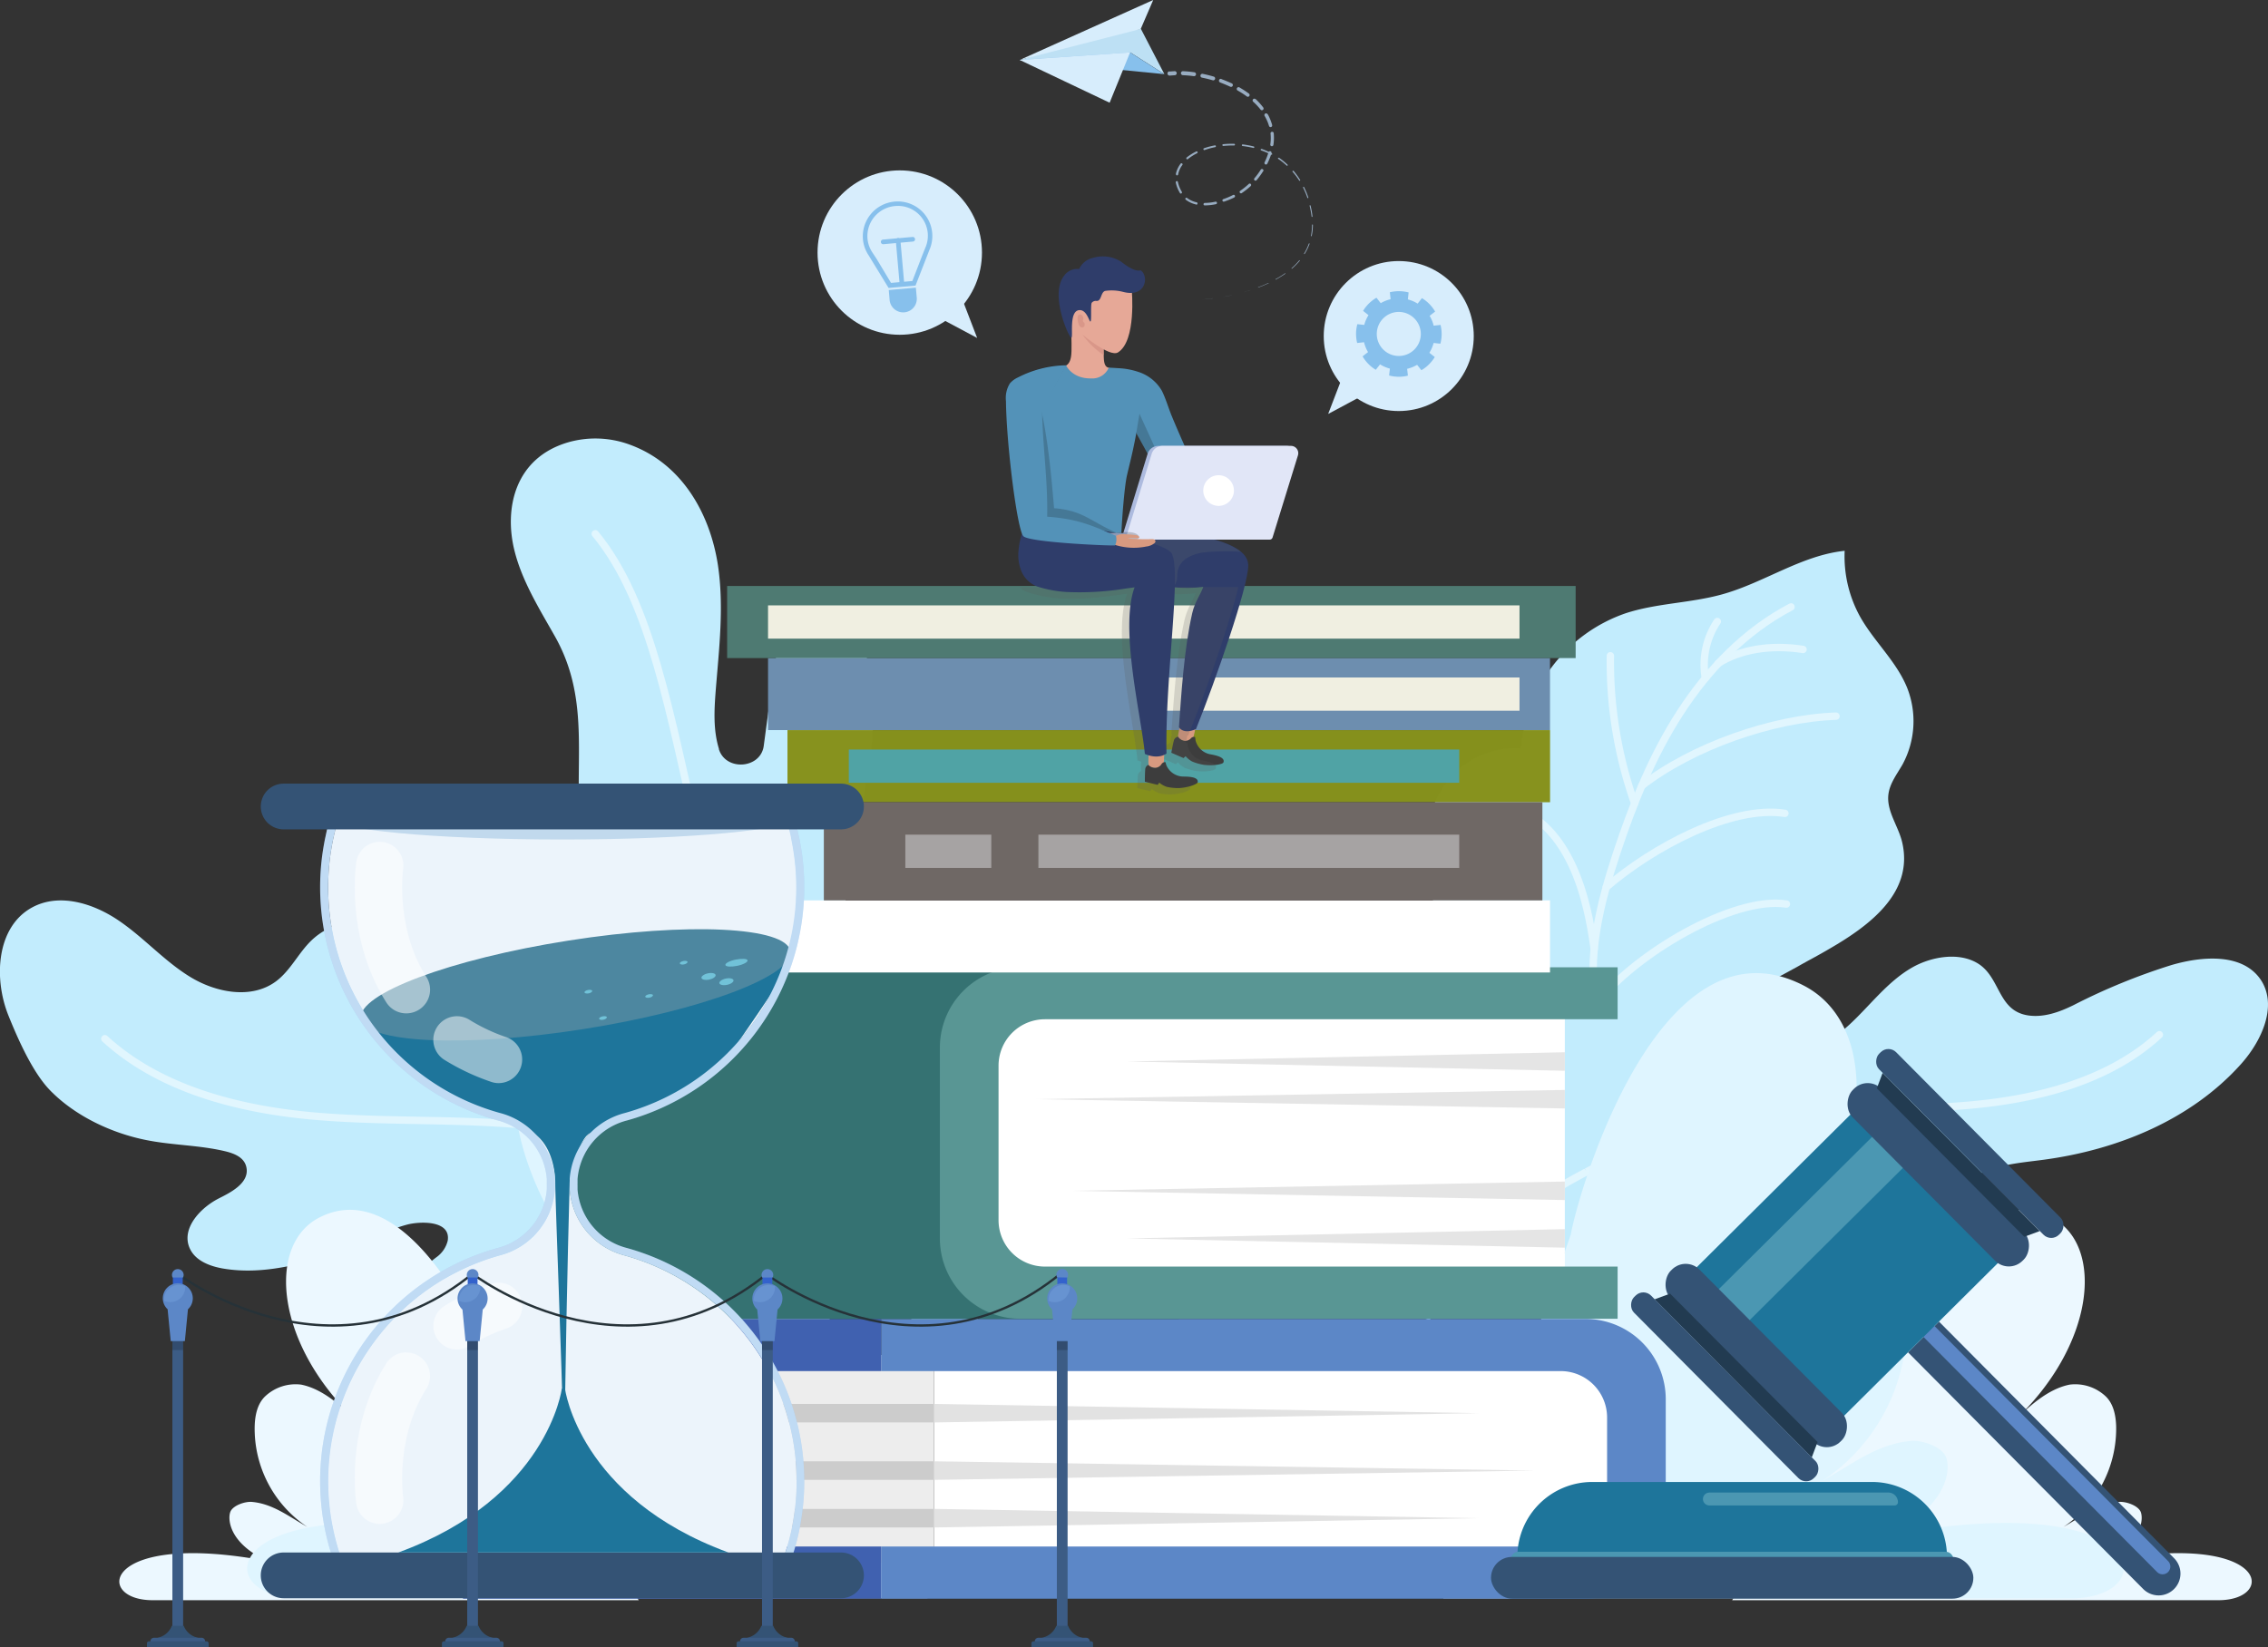 <svg xmlns="http://www.w3.org/2000/svg" viewBox="0 0 532.42 386.79"><rect x="0" y="0" width="532.42" height="386.79" fill="#333333" stroke="none"/><defs><style>.cls-1,.cls-40{isolation:isolate;}.cls-2{fill:#c2ecfd;}.cls-15,.cls-24,.cls-25,.cls-26,.cls-3,.cls-38,.cls-5{fill:none;}.cls-3,.cls-5{stroke:#fff;stroke-linecap:round;stroke-linejoin:round;stroke-width:1.74px;}.cls-28,.cls-3,.cls-31,.cls-4,.cls-50{opacity:0.5;}.cls-6{fill:#eecab0;opacity:0.25;}.cls-50,.cls-52,.cls-54,.cls-6{mix-blend-mode:multiply;}.cls-7{fill:#ecf8ff;}.cls-8{fill:#dff5ff;}.cls-9{fill:#d7edfc;}.cls-10{fill:#87c0ec;}.cls-11{fill:#fff;}.cls-12{fill:#ededed;}.cls-13{fill:#5c87c7;}.cls-14{fill:#4061b0;}.cls-15{stroke:#ccc;stroke-width:4.35px;}.cls-15,.cls-24,.cls-25,.cls-26,.cls-38{stroke-miterlimit:10;}.cls-16{fill:#e2e2e2;}.cls-17{fill:#357272;}.cls-18{fill:#599694;}.cls-19{fill:#e5e5e5;}.cls-20{fill:#6d8eaf;}.cls-21{fill:#4e7a72;}.cls-22{fill:#86911d;opacity:0.99;}.cls-23{fill:#6f6865;}.cls-24{stroke:#a6a3a3;}.cls-24,.cls-25,.cls-26{stroke-width:7.81px;}.cls-25{stroke:#42a7c6;opacity:0.8;}.cls-26{stroke:#f0efe1;}.cls-27{fill:#649de1;}.cls-27,.cls-40,.cls-52,.cls-54{opacity:0.2;}.cls-28{fill:#dbeaf8;}.cls-29{fill:#1e759b;}.cls-30{fill:#4d87a0;}.cls-31{mix-blend-mode:screen;}.cls-32{fill:#c0dbf4;}.cls-33{fill:#345375;}.cls-34{fill:#71c2d8;}.cls-35{fill:#c1d9ed;}.cls-36{fill:#4b97b2;}.cls-37{fill:#223b51;}.cls-38{stroke:#263238;stroke-width:0.55px;}.cls-39{fill:#407bff;}.cls-41{fill:#3c5c85;}.cls-42{opacity:0.17;}.cls-43{fill:#83b2ea;opacity:0.29;}.cls-44{fill:#e6a897;}.cls-45{fill:#d99789;}.cls-46{fill:#2f3d6a;}.cls-47{fill:#5392b8;}.cls-48{fill:#d89a80;}.cls-49{fill:#3d3d3d;}.cls-51{fill:#48546c;}.cls-53{fill:#595959;}.cls-54,.cls-57{fill:#101010;}.cls-55{fill:#adbbdf;}.cls-56{fill:#e1e6f7;}.cls-58{opacity:0.7;}.cls-59{fill:#c3e0fd;}.cls-60{fill:#bde0f4;}</style></defs><title>10503510_4470586</title><g class="cls-1"><g id="OBJECTS"><path class="cls-2" d="M376.21,348.61c8.29-16.84,21.67-30.78,36.45-42.1,11.93-9.13,25.42-18,39.54-23.25,12.52-4.66,15.3,6.28,25.41,10,6.47,2.39,13.64-1.27,18.72-5.92,4.9-4.49,8.95-10.13,14.8-13.48,4.32-2.48,10.76-3.72,15.28-1.06,5.63,3.3,4.67,11.41,12.26,12.34,3.54.43,7.07-.84,10.27-2.41A145.28,145.28,0,0,1,572,273.28c7.3-2.14,16.76-2.85,21,3.48,4,6.08.21,14.33-4.66,19.77-11.72,13.09-29,20.16-46.46,22.48-4.75.63-9.64,1-14,2.9s-8.26,5.92-8.44,10.71c-.1,2.58.87,5.09.9,7.67.09,7.16-7,12.51-14,14.11-18,4.11-29.66-11.67-46.56-14.09-19.16-2.74-48.64.24-61.95,16.37" transform="translate(-62.26 -46.66)"/><path class="cls-3" d="M407.78,340.73a125.4,125.4,0,0,1,68.77-32.05c16-2.07,32.24-1.08,48.31-2.53s32.74-5.79,44.32-16.51" transform="translate(-62.26 -46.66)"/><path class="cls-2" d="M491.68,269.48c9.57-5.53,19.85-13.23,17.13-25-.89-3.85-3.73-7.36-3.24-11.28.32-2.59,2-4.74,3.3-7a21.35,21.35,0,0,0,1.11-18c-2.48-6.18-7.71-10.83-11-16.63A29.28,29.28,0,0,1,495.3,176c-10.11,1.06-18.84,7.44-28.63,10.19-7.48,2.11-15.47,2.07-22.85,4.5a36.56,36.56,0,0,0-24.47,31.71,20.15,20.15,0,0,0-17.14,7.54,26.12,26.12,0,0,0-5.2,19.66c4.41,28.46,19.05,51.09,37.79,72.2-4.07-4.59,8.44-18.86,10.86-21.64,10.52-12.08,24.95-19,38.75-26.61C486.6,272.29,489.12,271,491.68,269.48Z" transform="translate(-62.26 -46.66)"/><g class="cls-4"><path class="cls-5" d="M437.07,283.54c-2.38-12.2.81-24.77,4.71-36.57,3.81-11.51,8.36-22.86,14.93-33s15.28-19.19,26-24.79" transform="translate(-62.26 -46.66)"/><path class="cls-5" d="M440.3,200.65A99.72,99.72,0,0,0,446,235.31" transform="translate(-62.26 -46.66)"/><path class="cls-5" d="M447.67,231.19c11.81-9.2,30.65-15.85,45.6-16.36" transform="translate(-62.26 -46.66)"/><path class="cls-5" d="M417.2,236.05c15.68,5,18.33,27.13,19.31,33.4" transform="translate(-62.26 -46.66)"/><path class="cls-5" d="M439.33,255c10.8-9.34,29.37-19.31,41.94-17.35" transform="translate(-62.26 -46.66)"/><path class="cls-5" d="M437.05,282.4c8.58-11.43,32-25.41,44.58-23.45" transform="translate(-62.26 -46.66)"/><path class="cls-5" d="M465.4,192.6a18.3,18.3,0,0,0-2.81,13.27" transform="translate(-62.26 -46.66)"/><path class="cls-5" d="M465.6,202.44c5.07-3.21,12.13-4.49,19.93-3.28" transform="translate(-62.26 -46.66)"/></g><path class="cls-2" d="M297.32,369.12c-12.95-35.46-46.15-68.56-78.85-87.45-8-4.61-19.6-8.09-23.26,2.91-2.35,7.07-10.58,5.23-15.29,2-5.84-4.05-9.24-10.63-14.19-15.58A27.18,27.18,0,0,0,151.12,263c-5.56-.9-11.61.55-15.69,4.44-3.09,2.94-4.94,7.09-8.37,9.65-5.74,4.28-14.09,2.69-20.2-1.06S96,266.78,90,262.74s-13.89-6.42-20.19-3c-8.35,4.53-9.11,16.58-5.57,25.39,2.19,5.44,5.65,13.33,9.8,17.59,5.91,6.05,14.49,10.07,22.7,11.68,6,1.19,12.3,1.16,18.3,2.58,2.17.52,4.66,1.43,5.09,3.93.63,3.61-3.83,5.81-6.44,7.13-4.5,2.27-9,7.22-6.86,11.81,1.32,2.87,4.69,4.16,7.81,4.69,9.37,1.59,18.67-1.11,27.55-3.85,5.41-1.67,10.15-5.05,15.7-6.48,2.88-.75,10.27-1.08,9.47,3.8a6.68,6.68,0,0,1-2.51,3.77,27.42,27.42,0,0,0-3.47,3.06c-4.26,5.18,0,11.29,5.56,12.63,4.3,1,8.79-.07,13.1-1.07,28.15-6.58,57.67-9.12,86-3.38,6,1.22,12.63,3.28,15.66,8.65" transform="translate(-62.26 -46.66)"/><path class="cls-3" d="M267,346.77a139.77,139.77,0,0,0-76.8-35.4c-17.85-2.24-35.94-1.06-53.86-2.6s-36.51-6.31-49.47-18.2" transform="translate(-62.26 -46.66)"/><path class="cls-6" d="M273.4,349.52s-49.24-32.75-63.14-66c9.39,2.54,15.46,5.59,22.05,11,7.12,10.05,24.05,25.47,35.54,35.47C269.48,335.47,271.32,341.91,273.4,349.52Z" transform="translate(-62.26 -46.66)"/><path class="cls-2" d="M271.53,338.27c-1.84-11.57-6.94-23-8.94-34.81-3.21-18.85-3.71-37.8-.22-56.53,3-16,7.9-32.67,2.49-48.83-1.43-4.29-4.08-8.92-9.64-8.88a9.21,9.21,0,0,0-6,2.38c-4,3.59-4.8,8.76-5.46,13.7l-2.21,16.51c-.71,5.37-8.89,6-10.53.78l0-.13c-1.34-4.39-1.1-9-.75-13.55.78-9.85,2-19.77.52-29.58-1.82-11.87-8.33-23.91-21-28.37a23.32,23.32,0,0,0-14-.48c-12.7,3.63-15.27,15.6-12.72,25.63,1.79,7.06,5.77,13.46,9.41,19.89,8.89,15.7,4.09,30.63,6.32,48.19C203.49,281.39,239.89,317.35,271.53,338.27Z" transform="translate(-62.26 -46.66)"/><path class="cls-3" d="M202,172c26.6,32.19,17,108.19,63.35,149.21" transform="translate(-62.26 -46.66)"/><path class="cls-3" d="M253.91,209.82c3,16.27-7.42,34.53-9.84,44.65S240.36,281.84,243,292" transform="translate(-62.26 -46.66)"/><path class="cls-7" d="M177.51,368.79c-1.15-6.5-19.31-47.06-40.34-36.2-12.49,6.45-10.24,30.21,9.27,48.15-3.83-3.7-8.26-7.9-13.48-8.94a10.41,10.41,0,0,0-8.39,2.69c-1.88,1.74-2.44,4.48-2.52,7a27.7,27.7,0,0,0,12.34,23.71c-4.32-2.41-8.06-5.43-13-5.86-1.6-.13-4.31.78-5,2.21s-.75,7.36,8.75,11.71c-38.72-7.35-41,9.16-27.06,9.16H212.2" transform="translate(-62.26 -46.66)"/><path class="cls-8" d="M250.07,336.59c-1.84-10.42-21-75.89-54.68-58.5-20,10.32-16.4,48.35,14.83,77.08-6.13-5.93-13.21-12.65-21.57-14.31-4.52-.9-10.05,1.18-13.44,4.31-3,2.78-3.9,7.17-4,11.27a44.33,44.33,0,0,0,19.76,37.94c-6.91-3.85-12.9-8.69-20.78-9.36-2.56-.23-6.91,1.24-8.09,3.52-1.29,2.49-1.2,11.8,14,18.75-62-11.76-65.61,14.66-43.33,14.66H280" transform="translate(-62.26 -46.66)"/><path class="cls-7" d="M503.56,368.79c1.15-6.5,19.32-47.06,40.35-36.2,12.49,6.45,10.24,30.21-9.27,48.15,3.83-3.7,8.25-7.9,13.48-8.94a10.43,10.43,0,0,1,8.39,2.69c1.88,1.74,2.43,4.48,2.52,7a27.73,27.73,0,0,1-12.34,23.71c4.31-2.41,8-5.43,13-5.86,1.6-.13,4.31.78,5.05,2.21s.75,7.36-8.75,11.71c38.72-7.35,41,9.16,27.06,9.16H468.88" transform="translate(-62.26 -46.66)"/><path class="cls-8" d="M431,336.59c1.84-10.42,21-75.89,54.69-58.5,20,10.32,16.4,48.35-14.84,77.08,6.13-5.93,13.21-12.65,21.58-14.31,4.52-.9,10.05,1.18,13.43,4.31,3,2.78,3.9,7.17,4,11.27a44.33,44.33,0,0,1-19.76,37.94c6.91-3.85,12.89-8.69,20.78-9.36,2.56-.23,6.9,1.24,8.09,3.52,1.29,2.49,1.2,11.8-14,18.75C567,395.53,570.6,422,548.32,422H401.07" transform="translate(-62.26 -46.66)"/><polyline class="cls-9" points="220.26 74.49 229.39 79.36 224.83 67.49"/><circle class="cls-9" cx="211.22" cy="59.31" r="19.3"/><path class="cls-10" d="M272.35,95.05a7,7,0,0,1,7.12,9.82l-.67,1.67-2.36,6.11-2.5.22-2.51.22-3.36-5.6-1-1.52a7,7,0,0,1-1.16-3.23,7.09,7.09,0,0,1,6.43-7.69M272.26,94a8.18,8.18,0,0,0-7.42,8.87,8,8,0,0,0,1.33,3.74l4.69,7.67L274,114l3.18-.28,3.26-8.37A8.11,8.11,0,0,0,272.26,94Z" transform="translate(-62.26 -46.66)"/><path class="cls-10" d="M274.57,120h0a3.2,3.2,0,0,1-3.47-2.9l-.2-2.33,6.36-.56.21,2.33A3.19,3.19,0,0,1,274.57,120Z" transform="translate(-62.26 -46.66)"/><path class="cls-10" d="M269.61,104a.54.54,0,0,1-.05-1.08l6.92-.62a.55.55,0,0,1,.59.5.54.54,0,0,1-.49.58l-6.92.62Z" transform="translate(-62.26 -46.66)"/><path class="cls-10" d="M274,113.93a.54.54,0,0,1-.54-.5l-.91-10.28a.54.54,0,0,1,1.08-.1l.91,10.29a.54.54,0,0,1-.49.59Z" transform="translate(-62.26 -46.66)"/><polyline class="cls-9" points="320.12 92.75 311.79 97.2 315.95 86.37"/><circle class="cls-9" cx="328.36" cy="78.91" r="17.61"/><path class="cls-10" d="M400.39,127.37a8.59,8.59,0,0,0,.3-2.28,8.75,8.75,0,0,0-.26-2.13l-1.61.18a8.16,8.16,0,0,0-.95-2.32l1.29-1a9,9,0,0,0-1.41-1.83c-.21-.21-.44-.42-.67-.61l-.19-.15a9.28,9.28,0,0,0-.83-.56l-1,1.28-.25-.14-.28-.16a8.41,8.41,0,0,0-1.77-.68l.18-1.64a9,9,0,0,0-2.28-.29,8.81,8.81,0,0,0-2.13.25l.18,1.63a8.12,8.12,0,0,0-2.32.93l-1-1.28a9.3,9.3,0,0,0-1.82,1.4,8.77,8.77,0,0,0-1.32,1.69l1.27,1a8.25,8.25,0,0,0-1,2.3l-1.62-.18a8.66,8.66,0,0,0-.3,2.29,8.87,8.87,0,0,0,.26,2.13l1.61-.18a8.44,8.44,0,0,0,.94,2.32l-1.28,1a8.77,8.77,0,0,0,1.41,1.83,8.48,8.48,0,0,0,1.69,1.32l1-1.27a8.51,8.51,0,0,0,2.31,1l-.18,1.61a9,9,0,0,0,2.28.3,8.75,8.75,0,0,0,2.13-.26l-.18-1.6a8.69,8.69,0,0,0,2.34-.94l1,1.26a8.35,8.35,0,0,0,1.82-1.4,9.24,9.24,0,0,0,1.33-1.69l-1.27-1a8.49,8.49,0,0,0,1-2.31Zm-4.59-2.12a5.17,5.17,0,1,1-5.34-5.34A5.19,5.19,0,0,1,395.8,125.25Z" transform="translate(-62.26 -46.66)"/><rect class="cls-11" x="219.25" y="318.18" width="161.79" height="48.74"/><rect class="cls-12" x="180.25" y="364.85" width="101.27" height="48.74" transform="translate(399.51 731.77) rotate(180)"/><path class="cls-13" d="M269.1,356.37v12.25H428.63a10.9,10.9,0,0,1,10.9,10.9v19.39a10.9,10.9,0,0,1-10.9,10.9H269.1v12.25H434.43a18.87,18.87,0,0,0,18.87-18.87V375.24a18.87,18.87,0,0,0-18.87-18.87Z" transform="translate(-62.26 -46.66)"/><rect class="cls-14" x="108.69" y="309.71" width="98.14" height="12.25"/><rect class="cls-14" x="108.69" y="363.15" width="98.14" height="12.25"/><line class="cls-15" x1="117.99" y1="331.84" x2="219.25" y2="331.84"/><line class="cls-15" x1="117.99" y1="345.32" x2="219.25" y2="345.32"/><line class="cls-15" x1="117.99" y1="356.5" x2="219.25" y2="356.5"/><polygon class="cls-16" points="347.06 331.84 219.25 334.02 219.25 329.67 347.06 331.84"/><polygon class="cls-16" points="360.26 345.32 219.25 347.5 219.25 343.14 360.26 345.32"/><polygon class="cls-16" points="347.06 356.5 219.25 358.68 219.25 354.32 347.06 356.5"/><path class="cls-17" d="M147.48,227.13H276.79a0,0,0,0,1,0,0v82.58a0,0,0,0,1,0,0H147.48a14.19,14.19,0,0,1-14.19-14.19V241.32A14.19,14.19,0,0,1,147.48,227.13Z"/><rect class="cls-11" x="292.88" y="282.27" width="136.73" height="65.63" transform="translate(660.23 583.5) rotate(180)"/><path class="cls-18" d="M442,273.79V286H307.57a10.9,10.9,0,0,0-10.9,10.9v36.28a10.9,10.9,0,0,0,10.9,10.9H442v12.25H301.76A18.86,18.86,0,0,1,282.9,337.5V292.66a18.86,18.86,0,0,1,18.86-18.87Z" transform="translate(-62.26 -46.66)"/><polygon class="cls-19" points="264.61 249.26 367.35 247.09 367.35 251.44 264.61 249.26"/><polygon class="cls-19" points="243.33 258.11 367.35 255.94 367.35 260.29 243.33 258.11"/><polygon class="cls-19" points="251.41 279.63 367.35 277.45 367.35 281.8 251.41 279.63"/><polygon class="cls-19" points="264.61 290.81 367.35 288.63 367.35 292.98 264.61 290.81"/><rect class="cls-11" x="180.3" y="211.43" width="183.57" height="16.93"/><rect class="cls-20" x="180.3" y="154.52" width="183.57" height="16.92"/><rect class="cls-21" x="170.7" y="137.6" width="199.19" height="16.93"/><rect class="cls-22" x="184.86" y="171.45" width="179.02" height="16.93"/><rect class="cls-23" x="193.4" y="188.38" width="168.68" height="23.05"/><line class="cls-24" x1="212.53" y1="199.9" x2="232.71" y2="199.9"/><line class="cls-24" x1="243.77" y1="199.9" x2="342.56" y2="199.9"/><line class="cls-25" x1="199.26" y1="179.91" x2="342.56" y2="179.91"/><line class="cls-26" x1="270.91" y1="162.99" x2="356.71" y2="162.99"/><line class="cls-26" x1="180.3" y1="146.06" x2="356.71" y2="146.06"/><path class="cls-27" d="M209.44,339.72A15.47,15.47,0,0,1,197.84,326c0-.32,0-.64,0-.95a1.46,1.46,0,0,1,0-.29,1.27,1.27,0,0,1,0-.28c0-.32,0-.63,0-.95a15.47,15.47,0,0,1,11.6-13.76A56.83,56.83,0,0,0,251.06,255a56.16,56.16,0,0,0-.93-10.28c-.1-.57-.21-1.14-.34-1.69s-.17-.82-.28-1.23a.17.17,0,0,0,0-.07c-.05-.22-.1-.43-.16-.64-.1-.41-.2-.8-.32-1.21-.16-.61-.34-1.22-.53-1.83h-1.94c.07.2.13.4.19.6l0,.1c.11.34.21.69.31,1s.13.45.18.67.2.71.29,1.07.11.45.16.67c.09.37.17.73.25,1.09,0,.13.06.25.08.38a.89.89,0,0,0,0,.14l.24,1.25A55,55,0,0,1,209,308,17.27,17.27,0,0,0,196,323.39q0,.53,0,1.05a2.53,2.53,0,0,0,0,.28c0,.1,0,.2,0,.29q0,.53,0,1.05A17.27,17.27,0,0,0,209,341.5a55,55,0,0,1,39.36,62.91A53.45,53.45,0,0,1,244,417.76H144.49a54.84,54.84,0,0,1-5.17-23.3,55.11,55.11,0,0,1,40.27-53,17.29,17.29,0,0,0,12.95-15.44q0-.53,0-1.05c0-.09,0-.19,0-.29a2.53,2.53,0,0,0,0-.28q0-.53,0-1.05A17.29,17.29,0,0,0,179.59,308,55,55,0,0,1,140.22,245c.11-.57.22-1.14.35-1.72v0c.13-.55.25-1.11.39-1.66a.3.3,0,0,0,0-.1c.11-.42.22-.85.35-1.27a.29.29,0,0,1,0-.1,3,3,0,0,1,.14-.49c.08-.31.17-.61.27-.91a.29.29,0,0,1,0-.1c0-.2.12-.4.19-.6h-1.94q-.28.92-.54,1.83c-.11.41-.22.8-.31,1.21-.06.21-.11.42-.16.64a.19.19,0,0,0,0,.07q-.15.61-.27,1.23c-.13.55-.24,1.12-.34,1.69a56.16,56.16,0,0,0-.94,10.28,56.82,56.82,0,0,0,41.63,54.74,15.46,15.46,0,0,1,11.59,13.76c0,.32,0,.63,0,.95a2.53,2.53,0,0,1,0,.28c0,.1,0,.2,0,.29,0,.31,0,.63,0,.95a15.46,15.46,0,0,1-11.59,13.76,56.82,56.82,0,0,0-41.63,54.74,57,57,0,0,0,5.86,25.15H245.21a56.8,56.8,0,0,0,5.85-25.15A56.83,56.83,0,0,0,209.44,339.72Z" transform="translate(-62.26 -46.66)"/><path class="cls-11" d="M249.21,394.46a54.64,54.64,0,0,1-.9,10A53.45,53.45,0,0,1,244,417.76H144.49a54.84,54.84,0,0,1-5.17-23.3,55.11,55.11,0,0,1,40.27-53,17.29,17.29,0,0,0,12.95-15.44q0-.53,0-1.05c0-.09,0-.19,0-.29a2.53,2.53,0,0,0,0-.28q0-.53,0-1.05A17.29,17.29,0,0,0,179.59,308,55,55,0,0,1,140.22,245c.11-.57.22-1.14.35-1.72v0c.12-.55.25-1.11.39-1.66a.3.3,0,0,0,0-.1c.12-.46.24-.91.38-1.37s.26-.94.41-1.4c.07-.23.14-.47.22-.7H246.55c.08.23.15.47.22.7s.21.69.31,1,.13.45.18.67.2.71.29,1.07.11.45.16.67c.09.37.17.73.25,1.09,0,.17.07.35.11.52l.24,1.25A55,55,0,0,1,209,308,17.27,17.27,0,0,0,196,323.39q0,.53,0,1.05a2.53,2.53,0,0,0,0,.28c0,.1,0,.2,0,.29q0,.53,0,1.05A17.27,17.27,0,0,0,209,341.5,55.1,55.1,0,0,1,249.21,394.46Z" transform="translate(-62.26 -46.66)"/><path class="cls-28" d="M249.21,394.46a54.64,54.64,0,0,1-.9,10A53.45,53.45,0,0,1,244,417.76H144.49a54.84,54.84,0,0,1-5.17-23.3,55.11,55.11,0,0,1,40.27-53,17.29,17.29,0,0,0,12.95-15.44q0-.53,0-1.05c0-.09,0-.19,0-.29a2.53,2.53,0,0,0,0-.28q0-.53,0-1.05A17.29,17.29,0,0,0,179.59,308,55,55,0,0,1,140.22,245c.11-.57.22-1.14.35-1.72v0c.12-.55.25-1.11.39-1.66a.3.3,0,0,0,0-.1c.12-.46.24-.91.38-1.37s.26-.94.41-1.4c.07-.23.14-.47.22-.7H246.55c.08.23.15.47.22.7s.21.69.31,1,.13.45.18.67.2.71.29,1.07.11.45.16.67c.09.37.17.73.25,1.09,0,.17.07.35.11.52l.24,1.25A55,55,0,0,1,209,308,17.27,17.27,0,0,0,196,323.39q0,.53,0,1.05a2.53,2.53,0,0,0,0,.28c0,.1,0,.2,0,.29q0,.53,0,1.05A17.27,17.27,0,0,0,209,341.5,55.1,55.1,0,0,1,249.21,394.46Z" transform="translate(-62.26 -46.66)"/><path class="cls-29" d="M149,287.35s8.67,14.2,29.45,20.73c5.32,1.57,7.11,2.72,10.17,5.54s4.11,7.79,4,11.72c0,3,1.71,47.54,1.71,53.08,0,5.23.68,1.36.52.23C195.33,347.16,196,324,196,324s1.89-9.9,4.8-11.27,13.49-6.27,17.81-7.48,14.78-10.74,14.78-10.74,13.28-18.94,14.09-21.36-6-2.66-6-2.66Z" transform="translate(-62.26 -46.66)"/><ellipse class="cls-30" cx="197.42" cy="277.91" rx="51.01" ry="10.54" transform="translate(-102.94 -12.71) rotate(-8.91)"/><g class="cls-31"><path class="cls-11" d="M179.32,301a5.41,5.41,0,0,1-1.8-.31,53,53,0,0,1-10.94-5.16,5.54,5.54,0,0,1,5.9-9.39,42,42,0,0,0,8.64,4.07,5.55,5.55,0,0,1-1.8,10.79Z" transform="translate(-62.26 -46.66)"/><path class="cls-11" d="M157.65,284.62a5.54,5.54,0,0,1-4.69-2.56c-9.66-15.19-7.17-32.25-7.06-33a5.54,5.54,0,0,1,11,1.67c0,.23-1.89,13.8,5.46,25.35a5.55,5.55,0,0,1-1.7,7.65A5.61,5.61,0,0,1,157.65,284.62Z" transform="translate(-62.26 -46.66)"/></g><g class="cls-31"><path class="cls-11" d="M179.32,347.86a5.4,5.4,0,0,0-1.8.3,52.49,52.49,0,0,0-10.94,5.17,5.54,5.54,0,0,0,5.9,9.38,42,42,0,0,1,8.64-4.07,5.54,5.54,0,0,0-1.8-10.78Z" transform="translate(-62.26 -46.66)"/><path class="cls-11" d="M157.65,364.21a5.55,5.55,0,0,0-4.69,2.57c-9.66,15.19-7.17,32.24-7.06,33a5.54,5.54,0,0,0,11-1.67c0-.22-1.89-13.79,5.46-25.34a5.55,5.55,0,0,0-4.67-8.52Z" transform="translate(-62.26 -46.66)"/></g><path class="cls-32" d="M209.44,339.72A15.47,15.47,0,0,1,197.84,326c0-.32,0-.64,0-.95a1.46,1.46,0,0,1,0-.29,1.27,1.27,0,0,1,0-.28c0-.32,0-.63,0-.95a15.47,15.47,0,0,1,11.6-13.76A56.83,56.83,0,0,0,251.06,255a56.16,56.16,0,0,0-.93-10.28c-.1-.57-.21-1.14-.34-1.69s-.17-.82-.28-1.23a.17.17,0,0,0,0-.07c-.05-.22-.1-.43-.16-.64-.1-.41-.2-.8-.32-1.21-.16-.61-.34-1.22-.53-1.83h-1.94c.07.19.13.4.19.6l0,.1c.11.34.21.69.31,1s.13.45.18.67.2.71.29,1.07.11.45.16.67c.09.37.17.73.25,1.09,0,.13,0,.25.08.38a.89.89,0,0,0,0,.14l.24,1.25A55,55,0,0,1,209,308,17.27,17.27,0,0,0,196,323.39q0,.53,0,1.05a2.53,2.53,0,0,0,0,.28c0,.1,0,.2,0,.29q0,.53,0,1.05A17.27,17.27,0,0,0,209,341.5a55,55,0,0,1,39.36,62.91A53.45,53.45,0,0,1,244,417.76H144.49a54.84,54.84,0,0,1-5.17-23.3,55.11,55.11,0,0,1,40.27-53,17.29,17.29,0,0,0,12.95-15.44q0-.53,0-1.05c0-.09,0-.19,0-.29a2.53,2.53,0,0,0,0-.28q0-.53,0-1.05A17.29,17.29,0,0,0,179.59,308,55,55,0,0,1,140.22,245c.11-.57.22-1.15.35-1.72v0c.13-.55.25-1.11.39-1.66a.3.3,0,0,0,0-.1c.11-.42.22-.85.35-1.27a.29.29,0,0,1,0-.1,4.5,4.5,0,0,1,.14-.49c.08-.31.17-.61.27-.91a.29.29,0,0,1,0-.1c.06-.2.12-.41.19-.6h-1.94q-.28.92-.54,1.83c-.11.41-.22.8-.31,1.21-.06.21-.11.42-.16.64a.19.19,0,0,0,0,.07q-.15.61-.27,1.23c-.13.55-.24,1.12-.34,1.69a56.16,56.16,0,0,0-.94,10.28,56.82,56.82,0,0,0,41.63,54.74,15.46,15.46,0,0,1,11.59,13.76c0,.32,0,.63,0,.95a2.53,2.53,0,0,1,0,.28c0,.1,0,.2,0,.29,0,.31,0,.63,0,.95a15.46,15.46,0,0,1-11.59,13.76,56.82,56.82,0,0,0-41.63,54.74,57,57,0,0,0,5.86,25.15H245.21a56.8,56.8,0,0,0,5.85-25.15A56.83,56.83,0,0,0,209.44,339.72Z" transform="translate(-62.26 -46.66)"/><path class="cls-33" d="M265.06,416.59h0a5.37,5.37,0,0,1-5.37,5.37H128.85a5.36,5.36,0,0,1-5.37-5.37h0a5.36,5.36,0,0,1,5.37-5.37H259.69A5.37,5.37,0,0,1,265.06,416.59Z" transform="translate(-62.26 -46.66)"/><path class="cls-34" d="M237.75,272.17c.09.41-1,1-2.44,1.29s-2.67.22-2.76-.19,1-1,2.45-1.28S237.67,271.77,237.75,272.17Z" transform="translate(-62.26 -46.66)"/><path class="cls-34" d="M234.45,276.84c.08.4-.59.89-1.51,1.08s-1.72,0-1.81-.38.59-.89,1.5-1.09S234.36,276.43,234.45,276.84Z" transform="translate(-62.26 -46.66)"/><path class="cls-34" d="M230.25,275.61c.09.4-.59.89-1.5,1.08s-1.73,0-1.82-.38.59-.89,1.51-1.09S230.17,275.2,230.25,275.61Z" transform="translate(-62.26 -46.66)"/><path class="cls-34" d="M201.28,279.33c.05.22-.32.49-.81.59s-.93,0-1-.21.32-.48.81-.58S201.24,279.11,201.28,279.33Z" transform="translate(-62.26 -46.66)"/><path class="cls-34" d="M223.67,272.53c0,.22-.32.48-.82.59s-.93,0-1-.21.31-.48.81-.58S223.62,272.31,223.67,272.53Z" transform="translate(-62.26 -46.66)"/><path class="cls-34" d="M215.55,280.35c0,.22-.32.48-.81.58s-.93,0-1-.2.32-.49.81-.59S215.51,280.13,215.55,280.35Z" transform="translate(-62.26 -46.66)"/><path class="cls-34" d="M204.73,285.52c0,.22-.32.48-.82.59s-.93,0-1-.21.32-.48.82-.58S204.68,285.3,204.73,285.52Z" transform="translate(-62.26 -46.66)"/><path class="cls-29" d="M194.9,372.79l-.38-.15-.38.15s-3.27,25.57-38.38,38.43h77.51C198.17,398.36,194.9,372.79,194.9,372.79Z" transform="translate(-62.26 -46.66)"/><path class="cls-35" d="M248.67,238.63c0,2.85-24.36,5.16-54.4,5.16s-54.4-2.31-54.4-5.16,24.36-5.17,54.4-5.17S248.67,235.77,248.67,238.63Z" transform="translate(-62.26 -46.66)"/><path class="cls-33" d="M259.69,230.67H128.85a5.37,5.37,0,1,0,0,10.74H259.69a5.37,5.37,0,1,0,0-10.74Z" transform="translate(-62.26 -46.66)"/><path class="cls-33" d="M501.47,385.09h78.32a5.12,5.12,0,0,1,5.12,5.12v0a5.12,5.12,0,0,1-5.12,5.12H501.47a0,0,0,0,1,0,0V385.09a0,0,0,0,1,0,0Z" transform="translate(374.97 -316.82) rotate(45.19)"/><path class="cls-13" d="M502.43,385.38h78.85a1.82,1.82,0,0,1,1.82,1.82v0a1.82,1.82,0,0,1-1.82,1.82H502.43a0,0,0,0,1,0,0v-3.64a0,0,0,0,1,0,0Z" transform="translate(372.71 -317.41) rotate(45.19)"/><rect class="cls-29" x="471.35" y="315.14" width="49.13" height="57.18" transform="translate(328.04 -297.01) rotate(45.19)"/><rect class="cls-36" x="482.18" y="306.59" width="10.27" height="57.18" transform="translate(319.43 -293.43) rotate(45.19)"/><rect class="cls-33" x="446.26" y="360.21" width="56.54" height="9.53" rx="4.56" transform="translate(336.79 -275.57) rotate(45.19)"/><polygon class="cls-37" points="425.31 342.25 388.42 305.11 392.06 303.77 426.68 338.62 425.31 342.25"/><rect class="cls-33" x="437.17" y="369.5" width="59.9" height="5.66" rx="2.56" transform="translate(339.83 -268.14) rotate(45.19)"/><rect class="cls-33" x="488.98" y="317.77" width="56.54" height="9.53" rx="4.56" transform="translate(319.3 -318.41) rotate(45.19)"/><polygon class="cls-37" points="478.84 289.08 441.95 251.94 440.59 255.56 475.21 290.42 478.84 289.08"/><rect class="cls-33" x="494.72" y="312.35" width="59.9" height="5.66" rx="2.56" transform="translate(316.26 -325.84) rotate(45.19)"/><path class="cls-29" d="M373.79,348h65.69a17.58,17.58,0,0,1,17.58,17.58v0a0,0,0,0,1,0,0H356.2a0,0,0,0,1,0,0v0A17.58,17.58,0,0,1,373.79,348Z"/><rect class="cls-36" x="354.69" y="364.39" width="103.89" height="3.49" rx="1.74"/><rect class="cls-33" x="350.02" y="365.6" width="113.23" height="9.8" rx="4.9"/><path class="cls-36" d="M401.28,350.48h42a2.27,2.27,0,0,1,2.27,2.27v0a.76.76,0,0,1-.76.76H401.28a1.51,1.51,0,0,1-1.51-1.51v0a1.51,1.51,0,0,1,1.51-1.51Z"/><path class="cls-38" d="M103.89,345.68s35.72,27.53,69.39,0" transform="translate(-62.26 -46.66)"/><path class="cls-38" d="M173.05,345.68s35.72,27.53,69.39,0" transform="translate(-62.26 -46.66)"/><path class="cls-38" d="M241.91,345.68s35.72,27.53,69.39,0" transform="translate(-62.26 -46.66)"/><rect class="cls-39" x="40.6" y="299.25" width="2.28" height="3.67"/><rect class="cls-40" x="40.6" y="299.25" width="2.28" height="3.67"/><path class="cls-13" d="M105.22,346.65a1.41,1.41,0,0,0,.15-.61,1.37,1.37,0,1,0-2.74,0,1.41,1.41,0,0,0,.15.61Z" transform="translate(-62.26 -46.66)"/><rect class="cls-41" x="40.47" y="314.17" width="2.52" height="72.42"/><g class="cls-42"><rect x="40.47" y="308.97" width="2.52" height="8.06"/></g><path class="cls-13" d="M107.52,351.55A3.52,3.52,0,1,1,104,348,3.53,3.53,0,0,1,107.52,351.55Z" transform="translate(-62.26 -46.66)"/><path class="cls-43" d="M100.77,351.92c0,.06,0,.12,0,.19a3.58,3.58,0,0,0,1.46.32,3.53,3.53,0,0,0,3.52-3.52c0-.07,0-.13,0-.19a3.51,3.51,0,0,0-5,3.2Z" transform="translate(-62.26 -46.66)"/><polygon class="cls-13" points="43.4 314.92 40.08 314.92 39.35 307.47 44.12 307.47 43.4 314.92"/><path class="cls-33" d="M102.61,428.42h2.77a4.61,4.61,0,0,0,2.5,2.56l1,.33H99.11l1-.33A4.57,4.57,0,0,0,102.61,428.42Z" transform="translate(-62.26 -46.66)"/><path class="cls-41" d="M36.14,384.58H47.33a.83.83,0,0,1,.83.83v.69a0,0,0,0,1,0,0H35.31a0,0,0,0,1,0,0v-.69A.83.83,0,0,1,36.14,384.58Z"/><path class="cls-33" d="M111.24,433.45H96.76v-.9a.48.48,0,0,1,.48-.48h13.52a.49.49,0,0,1,.48.48Z" transform="translate(-62.26 -46.66)"/><rect class="cls-39" x="109.81" y="299.25" width="2.28" height="3.67"/><rect class="cls-40" x="109.81" y="299.25" width="2.28" height="3.67"/><path class="cls-13" d="M174.43,346.65a1.41,1.41,0,0,0,.15-.61,1.37,1.37,0,1,0-2.74,0,1.28,1.28,0,0,0,.15.61Z" transform="translate(-62.26 -46.66)"/><rect class="cls-41" x="109.68" y="314.17" width="2.52" height="72.42"/><g class="cls-42"><rect x="109.68" y="308.97" width="2.52" height="8.06"/></g><path class="cls-13" d="M176.73,351.55a3.53,3.53,0,1,1-3.52-3.52A3.53,3.53,0,0,1,176.73,351.55Z" transform="translate(-62.26 -46.66)"/><path class="cls-43" d="M170,351.92c0,.06,0,.12,0,.19a3.51,3.51,0,0,0,5-3.2c0-.07,0-.13,0-.19a3.58,3.58,0,0,0-1.46-.32A3.52,3.52,0,0,0,170,351.92Z" transform="translate(-62.26 -46.66)"/><polygon class="cls-13" points="112.6 314.92 109.28 314.92 108.56 307.47 113.33 307.47 112.6 314.92"/><path class="cls-33" d="M171.82,428.42h2.77a4.61,4.61,0,0,0,2.5,2.56l1,.33h-9.78l1-.33A4.61,4.61,0,0,0,171.82,428.42Z" transform="translate(-62.26 -46.66)"/><path class="cls-41" d="M105.35,384.58h11.19a.83.83,0,0,1,.83.83v.69a0,0,0,0,1,0,0H104.52a0,0,0,0,1,0,0v-.69A.83.83,0,0,1,105.35,384.58Z"/><path class="cls-33" d="M180.44,433.45H166v-.9a.48.48,0,0,1,.47-.48H180a.48.48,0,0,1,.47.48Z" transform="translate(-62.26 -46.66)"/><rect class="cls-39" x="179.01" y="299.25" width="2.28" height="3.67"/><rect class="cls-40" x="179.01" y="299.25" width="2.28" height="3.67"/><path class="cls-13" d="M243.63,346.65a1.28,1.28,0,0,0,.15-.61,1.37,1.37,0,1,0-2.74,0,1.41,1.41,0,0,0,.15.61Z" transform="translate(-62.26 -46.66)"/><rect class="cls-41" x="178.89" y="314.17" width="2.52" height="72.42"/><g class="cls-42"><rect x="178.89" y="308.97" width="2.52" height="8.06"/></g><path class="cls-13" d="M245.94,351.55a3.53,3.53,0,1,1-3.53-3.52A3.53,3.53,0,0,1,245.94,351.55Z" transform="translate(-62.26 -46.66)"/><path class="cls-43" d="M239.19,351.92a1.37,1.37,0,0,0,0,.19,3.51,3.51,0,0,0,5-3.2c0-.07,0-.13,0-.19a3.58,3.58,0,0,0-1.46-.32A3.52,3.52,0,0,0,239.19,351.92Z" transform="translate(-62.26 -46.66)"/><polygon class="cls-13" points="181.81 314.92 178.49 314.92 177.76 307.47 182.54 307.47 181.81 314.92"/><path class="cls-33" d="M241,428.42h2.77a4.61,4.61,0,0,0,2.5,2.56l1,.33h-9.77l1-.33A4.61,4.61,0,0,0,241,428.42Z" transform="translate(-62.26 -46.66)"/><path class="cls-41" d="M174.56,384.58h11.19a.83.83,0,0,1,.83.83v.69a0,0,0,0,1,0,0H173.73a0,0,0,0,1,0,0v-.69A.83.83,0,0,1,174.56,384.58Z"/><path class="cls-33" d="M249.65,433.45H235.18v-.9a.48.48,0,0,1,.47-.48h13.53a.48.48,0,0,1,.47.48Z" transform="translate(-62.26 -46.66)"/><rect class="cls-39" x="248.22" y="299.25" width="2.28" height="3.67"/><rect class="cls-40" x="248.22" y="299.25" width="2.28" height="3.67"/><path class="cls-13" d="M312.84,346.65A1.28,1.28,0,0,0,313,346a1.37,1.37,0,1,0-2.74,0,1.41,1.41,0,0,0,.15.61Z" transform="translate(-62.26 -46.66)"/><rect class="cls-41" x="248.1" y="314.17" width="2.52" height="72.42"/><g class="cls-42"><rect x="248.1" y="308.97" width="2.52" height="8.06"/></g><path class="cls-13" d="M315.14,351.55a3.52,3.52,0,1,1-3.52-3.52A3.52,3.52,0,0,1,315.14,351.55Z" transform="translate(-62.26 -46.66)"/><path class="cls-43" d="M308.4,351.92a1.37,1.37,0,0,0,0,.19,3.51,3.51,0,0,0,5-3.2,1.11,1.11,0,0,0,0-.19,3.51,3.51,0,0,0-5,3.2Z" transform="translate(-62.26 -46.66)"/><polygon class="cls-13" points="251.02 314.92 247.7 314.92 246.97 307.47 251.75 307.47 251.02 314.92"/><path class="cls-33" d="M310.24,428.42H313a4.57,4.57,0,0,0,2.5,2.56l1,.33h-9.78l1-.33A4.61,4.61,0,0,0,310.24,428.42Z" transform="translate(-62.26 -46.66)"/><path class="cls-41" d="M243.76,384.58H255a.83.83,0,0,1,.83.83v.69a0,0,0,0,1,0,0H242.93a0,0,0,0,1,0,0v-.69A.83.83,0,0,1,243.76,384.58Z"/><path class="cls-33" d="M318.86,433.45H304.39v-.9a.48.48,0,0,1,.47-.48h13.52a.48.48,0,0,1,.48.48Z" transform="translate(-62.26 -46.66)"/><path class="cls-44" d="M312.33,134a7.44,7.44,0,0,0,4.76,2.43c2.2.18,5-1.12,5.61-3.4-1.39-.09-1.29-2-1.34-3a24.66,24.66,0,0,1,.05-2.92c0-.66.08-1.09.08-1.09l-8.26-5.26a40.84,40.84,0,0,1,.57,7.56c0,1.73,0,4.52-2.47,4.42A8.73,8.73,0,0,0,312.33,134Z" transform="translate(-62.26 -46.66)"/><path class="cls-45" d="M316.41,125.27a18.41,18.41,0,0,0,4.95,4.77,24.66,24.66,0,0,1,.05-2.92Z" transform="translate(-62.26 -46.66)"/><path class="cls-44" d="M327.94,114.72s1.15,12-3.24,14.7c-2,1.2-8.44-4.28-8.44-4.28s-4.23-3.66-3.51-7.89C314.12,109.24,326.7,106.76,327.94,114.72Z" transform="translate(-62.26 -46.66)"/><path class="cls-46" d="M330.06,110.15c-.12-.08-1.14.69-4.55-2a8,8,0,0,0-6.67-.94,4.67,4.67,0,0,0-3.25,2.63,3.72,3.72,0,0,0-3.52,1.56c-3.45,4.39,1.07,14.42,1.66,14.57s-.74-6.57,2.07-6.49c1.68.05,2.2,2.94,2.47,2.67s0-3.61.25-4.35a1.17,1.17,0,0,1,1.07-.48c1.3.17,1-2,2.11-2.35a10.6,10.6,0,0,1,4.16.22C331.36,116.65,332,111.47,330.06,110.15Z" transform="translate(-62.26 -46.66)"/><path class="cls-45" d="M315.57,120.55c.23-.11.62-.14.9.46s0,.56,0,.93.29.35.39.67,0,1.08-.68.94-.81-1.15-.89-1.45S315.08,120.77,315.57,120.55Z" transform="translate(-62.26 -46.66)"/><path class="cls-47" d="M306.18,172.12s13.32,1.51,16.39,1.58,2.92-1.54,2.92-1.54c.15-3.38.72-11.33,1.36-14,.59-2.52.85-3.45,1.37-5.84,1.15-5.31,1.1-6.33,2.31-12.89l-8-6.4a4.19,4.19,0,0,1-4.16,2.49c-4.46.06-5.84-3.06-5.84-3.06l-10.86,7.2-1,17.53,4.07,13.42" transform="translate(-62.26 -46.66)"/><path class="cls-48" d="M343,217a28.07,28.07,0,0,1-.77,3.43c-.34.88-3.21.07-3.4-.5s.9-4.72.9-4.72" transform="translate(-62.26 -46.66)"/><path class="cls-49" d="M337.8,220.67c-.25.94-.57,2.75-.57,2.75l2.87,1.25.48-.44a5.36,5.36,0,0,0,1.59,1.27,12.07,12.07,0,0,0,2.78.77c2.5.27,4.35-.2,4.5-.55.62-1.45-2.71-1.84-3.37-2a4.42,4.42,0,0,1-3.15-3.16c-.14-.76,0-.89-.38-.87a1,1,0,0,0-.72.34,1.81,1.81,0,0,1-2,.47,2.2,2.2,0,0,1-1-.84A1.22,1.22,0,0,0,337.8,220.67Z" transform="translate(-62.26 -46.66)"/><path class="cls-46" d="M330.28,183.54c4.49.88,9.92,1.54,14.45.94-.63,1.82-2,3.56-2.58,6.12-1.95,8.45-2.63,19.8-3.13,26.83,0,0,.94,1.8,4,.43,4.49-11.1,12.34-33.6,12.27-38.48-.09-6.22-15.6-7.72-27-9.25" transform="translate(-62.26 -46.66)"/><g class="cls-50"><path class="cls-51" d="M310.47,171.1c-3.58,2.61,19.81,12.44,19.81,12.44a38.57,38.57,0,0,0,7.66.73,5.47,5.47,0,0,0,.57-1.45c.14-.68.07-1.38.19-2.06a4.8,4.8,0,0,1,2.33-3.15,10.4,10.4,0,0,1,3.82-1.24,51.25,51.25,0,0,1,8.69-.15c-7-5.19-20.7-4-27.4-4.44C324.86,173.89,311,170.73,310.47,171.1Z" transform="translate(-62.26 -46.66)"/></g><g class="cls-52"><path class="cls-53" d="M341,219.37c-.1.54-.24,1.22-.38,1.77h.13c.43,0,.24.11.38.87a4.44,4.44,0,0,0,3.15,3.16c.66.17,4,.56,3.37,2-.15.35-2,.82-4.5.55a12.07,12.07,0,0,1-2.78-.77,5.36,5.36,0,0,1-1.59-1.27l-.48.44-2.87-1.25s.32-1.81.57-2.75a1.25,1.25,0,0,1,1-1,14.44,14.44,0,0,1,.35-2.06,1.52,1.52,0,0,1-.11-.16c.5-7,1.18-18.37,3.13-26.83a15.94,15.94,0,0,1,1.49-3.75,18.87,18.87,0,0,0,1.09-2.36,35.18,35.18,0,0,1-6.68.12c0,.71-.05,1.46-.08,2.24-.45,10-2.11,24.92-1.87,36.76a2.5,2.5,0,0,1-.55.32c0,.54,0,1.19-.07,1.74l.13,0c.41-.1.25.07.53.79a4.39,4.39,0,0,0,3.65,2.56c.68.06,4-.13,3.66,1.4-.09.37-1.82,1.15-4.34,1.32a12,12,0,0,1-2.87-.27,5.31,5.31,0,0,1-1.79-1l-.39.52-3-.74s0-1.83.08-2.81a1.24,1.24,0,0,1,.78-1.17h0a16,16,0,0,1,0-2.23c-.28-.09-.56-.19-.86-.32-.75-8.14-5.26-26.52-3.05-36.85a15.79,15.79,0,0,1,.64-2.26c-8.44,1.12-15.71,2.17-23.38-.37a3.87,3.87,0,0,1-1.82-1.19h51.28c-.24,1.12-.57,2.41-1,3.82-2.49,9-7.49,23-10.75,31Z" transform="translate(-62.26 -46.66)"/></g><path class="cls-48" d="M335.55,222.92a26.76,26.76,0,0,1-.16,3.51c-.18.92-3.15.63-3.43.1s.07-4.81.07-4.81" transform="translate(-62.26 -46.66)"/><path class="cls-49" d="M331.1,227.42c-.08,1-.08,2.81-.08,2.81l3,.73.39-.52a5.31,5.31,0,0,0,1.79,1,12.59,12.59,0,0,0,2.87.28c2.51-.17,4.25-1,4.34-1.32.36-1.54-3-1.35-3.67-1.4a4.41,4.41,0,0,1-3.64-2.57c-.28-.72-.12-.89-.53-.79a1,1,0,0,0-.65.46,1.82,1.82,0,0,1-1.93.82,2.16,2.16,0,0,1-1.15-.66A1.25,1.25,0,0,0,331.1,227.42Z" transform="translate(-62.26 -46.66)"/><path class="cls-46" d="M302.67,170.58a18.19,18.19,0,0,0-1.31,5.38,10,10,0,0,0,.63,4.7,6.48,6.48,0,0,0,3.79,3.73,27.91,27.91,0,0,0,6.84,1.28,67.5,67.5,0,0,0,13.91-.81l2.08-.28c-3.58,9.66,1.6,30.34,2.41,39.11,3.24,1.44,5.08-.09,5.08-.09-.37-17.85,3.61-42.78,1.2-47-1.46-2.59-18.93-6-19.28-6" transform="translate(-62.26 -46.66)"/><path class="cls-47" d="M339.41,166.06c-4.65-6.71-7.14-12-11.19-19.08l-5.65-14,2.28.14a17.14,17.14,0,0,1,4.7.89A9.82,9.82,0,0,1,335,138.4c.94,1.88,1.51,3.93,2.3,5.87.89,2.17,1.83,4.32,2.77,6.46,1.88,4.26,3.81,8.5,5.39,12.87" transform="translate(-62.26 -46.66)"/><polygon class="cls-54" points="266.74 101.7 267.5 97.17 273.07 109.37 271.22 109.82 266.74 101.7"/><path d="M301.67,139.4c-.76,10.93-.72,22.6,1.74,33.34.06.3.58.24.54-.08-.57-5.54-1.43-11-1.73-16.58a157.3,157.3,0,0,1,0-16.68c0-.37-.55-.36-.57,0Z" transform="translate(-62.26 -46.66)"/><rect class="cls-55" x="246.96" y="125.16" width="43.04" height="1.55"/><path class="cls-55" d="M359.94,173.37H325.49l6.17-20.14a2.66,2.66,0,0,1,2.54-1.87h30.17a1.72,1.72,0,0,1,1.64,2.22Z" transform="translate(-62.26 -46.66)"/><path class="cls-56" d="M360.37,173.37H326.44l6.18-20.14a2.64,2.64,0,0,1,2.53-1.87h30.17a1.72,1.72,0,0,1,1.64,2.22L361,172.87A.7.7,0,0,1,360.37,173.37Z" transform="translate(-62.26 -46.66)"/><g class="cls-52"><path class="cls-57" d="M306.71,143c1.77,8,2.51,17.28,3,23,6.66.49,8.53,3.05,14.62,5.76,0,0,4.82-.8,5.32,1,.29,1-5.63,1.88-5.63,1.88-5.65,0-19.35-2.62-20.35-2.9s-5.16-20.7-5.27-31a6.44,6.44,0,0,1,.94-4.18,5.51,5.51,0,0,1,1.84-1.36,25.65,25.65,0,0,1,11.38-2.87" transform="translate(-62.26 -46.66)"/></g><path class="cls-48" d="M323.5,173.06a3.6,3.6,0,0,1,3-.94,23.84,23.84,0,0,1,2.38.19c.36.05.77.14.81.53s-1.75,0-2.68.27a50.63,50.63,0,0,0,5.51.15,1.52,1.52,0,0,1,.64.06.51.51,0,0,1,.35.48.62.62,0,0,1-.25.42,3.65,3.65,0,0,1-1.89.77,14.67,14.67,0,0,1-8.38-.74" transform="translate(-62.26 -46.66)"/><path class="cls-47" d="M306.89,143.05c.15,8.58,1.37,16.36,1.2,24.94,6.66.49,10,1.78,16.14,4.5a3.24,3.24,0,0,1-.2,2.23c-.47.17-19.91-.65-21.51-2.13-1.44-1.32-4-21.47-4.11-31.75a6.44,6.44,0,0,1,.94-4.18,5.51,5.51,0,0,1,1.84-1.36,25.65,25.65,0,0,1,11.38-2.87" transform="translate(-62.26 -46.66)"/><path class="cls-11" d="M344.73,161.84a3.6,3.6,0,1,0,3.6-3.59A3.6,3.6,0,0,0,344.73,161.84Z" transform="translate(-62.26 -46.66)"/><g class="cls-58"><path class="cls-59" d="M336.73,63.46l1.31-.09a.48.48,0,0,1,.07.95h0l-1.25.09h0a.48.48,0,0,1-.07-1Z" transform="translate(-62.26 -46.66)"/><path class="cls-59" d="M340,63.38a25.71,25.71,0,0,1,2.63.25.45.45,0,0,1,.39.52.46.46,0,0,1-.52.39c-.84-.11-1.69-.19-2.54-.22a.47.47,0,0,1,0-.94Z" transform="translate(-62.26 -46.66)"/><path class="cls-59" d="M344.61,64c.86.18,1.71.39,2.56.64a.45.45,0,1,1-.26.86c-.82-.24-1.65-.44-2.48-.61a.45.45,0,1,1,.18-.89Z" transform="translate(-62.26 -46.66)"/><path class="cls-59" d="M349,65.24c.83.3,1.64.65,2.43,1a.44.44,0,0,1,.21.58.44.44,0,0,1-.58.2c-.77-.36-1.56-.68-2.36-1a.43.43,0,0,1-.26-.56.43.43,0,0,1,.56-.26Z" transform="translate(-62.26 -46.66)"/><path class="cls-59" d="M353.23,67.19a24.61,24.61,0,0,1,2.21,1.44.42.42,0,0,1,.09.59.41.41,0,0,1-.58.08,21.69,21.69,0,0,0-2.14-1.38.41.41,0,0,1-.16-.58.43.43,0,0,1,.58-.16Z" transform="translate(-62.26 -46.66)"/><path class="cls-59" d="M357,69.9a16,16,0,0,1,1.81,2,.41.41,0,0,1-.07.56.4.4,0,0,1-.56-.07,14.33,14.33,0,0,0-1.73-1.84.41.41,0,1,1,.55-.61Z" transform="translate(-62.26 -46.66)"/><path class="cls-59" d="M359.9,73.53a11.88,11.88,0,0,1,1,2.48.39.39,0,0,1-.26.48.39.39,0,0,1-.48-.27,10.79,10.79,0,0,0-1-2.3.4.4,0,1,1,.69-.39Z" transform="translate(-62.26 -46.66)"/><path class="cls-59" d="M361.28,78a11.46,11.46,0,0,1-.08,2.68.37.37,0,0,1-.42.31.37.37,0,0,1-.31-.42,10.46,10.46,0,0,0,.06-2.5.38.38,0,1,1,.75-.08Z" transform="translate(-62.26 -46.66)"/><path class="cls-59" d="M360.76,82.63a16.93,16.93,0,0,1-1,2.47.35.35,0,0,1-.47.16.36.36,0,0,1-.17-.47,16,16,0,0,0,.93-2.37.36.36,0,0,1,.69.21Z" transform="translate(-62.26 -46.66)"/><path class="cls-59" d="M358.81,86.83A19.21,19.21,0,0,1,357.22,89a.34.34,0,0,1-.51-.44,17.73,17.73,0,0,0,1.51-2.05.34.34,0,0,1,.48-.11.35.35,0,0,1,.11.48Z" transform="translate(-62.26 -46.66)"/><path class="cls-59" d="M355.84,90.38A19.36,19.36,0,0,1,353.77,92a.32.32,0,0,1-.45-.09.32.32,0,0,1,.08-.44,17,17,0,0,0,2-1.6.33.33,0,1,1,.45.48Z" transform="translate(-62.26 -46.66)"/><path class="cls-59" d="M352.06,93a17.41,17.41,0,0,1-2.43,1,.31.31,0,0,1-.39-.19.31.31,0,0,1,.19-.39,16.24,16.24,0,0,0,2.34-1,.32.32,0,0,1,.29.56Z" transform="translate(-62.26 -46.66)"/><path class="cls-59" d="M347.72,94.6a13,13,0,0,1-2.64.29.28.28,0,0,1-.29-.28.31.31,0,0,1,.29-.3,11.86,11.86,0,0,0,2.51-.29.3.3,0,0,1,.36.23.3.3,0,0,1-.23.35Z" transform="translate(-62.26 -46.66)"/><path class="cls-59" d="M343.08,94.68a6.08,6.08,0,0,1-2.45-1.12.27.27,0,0,1-.05-.39.27.27,0,0,1,.38,0,5.7,5.7,0,0,0,2.24,1,.29.29,0,0,1-.12.56Z" transform="translate(-62.26 -46.66)"/><path class="cls-59" d="M339.27,92a7.79,7.79,0,0,1-1-2.5.28.28,0,0,1,.21-.31.25.25,0,0,1,.3.2h0a7.26,7.26,0,0,0,.92,2.31.27.27,0,0,1-.09.37.26.26,0,0,1-.37-.08Z" transform="translate(-62.26 -46.66)"/><path class="cls-59" d="M338.3,87.5a6,6,0,0,1,1.14-2.44.25.25,0,0,1,.34,0,.24.24,0,0,1,.05.34,5.27,5.27,0,0,0-1,2.24.25.25,0,1,1-.5-.1Z" transform="translate(-62.26 -46.66)"/><path class="cls-59" d="M340.84,83.64a11.88,11.88,0,0,1,2.24-1.41.23.23,0,0,1,.31.1.24.24,0,0,1-.11.31A11.92,11.92,0,0,0,341.14,84a.23.23,0,0,1-.33,0,.24.24,0,0,1,0-.33Z" transform="translate(-62.26 -46.66)"/><path class="cls-59" d="M344.91,81.47a17.27,17.27,0,0,1,2.54-.67.21.21,0,0,1,.25.16.22.22,0,0,1-.17.25,17.85,17.85,0,0,0-2.48.68.22.22,0,1,1-.14-.42Z" transform="translate(-62.26 -46.66)"/><path class="cls-59" d="M349.4,80.52a20.79,20.79,0,0,1,2.62-.09.2.2,0,0,1,0,.39,22,22,0,0,0-2.57.11.21.21,0,0,1-.23-.19.2.2,0,0,1,.18-.22Z" transform="translate(-62.26 -46.66)"/><path class="cls-59" d="M354,80.57a22.36,22.36,0,0,1,2.57.48.18.18,0,0,1,.14.22.18.18,0,0,1-.22.13,21.77,21.77,0,0,0-2.54-.45.18.18,0,0,1-.16-.21.19.19,0,0,1,.21-.17Z" transform="translate(-62.26 -46.66)"/><path class="cls-59" d="M358.44,81.62a18.88,18.88,0,0,1,2.39,1.06.18.18,0,0,1,.07.23.16.16,0,0,1-.22.07,18.32,18.32,0,0,0-2.36-1,.17.17,0,0,1,.11-.33Z" transform="translate(-62.26 -46.66)"/><path class="cls-59" d="M362.52,83.7a16.84,16.84,0,0,1,2,1.64.15.15,0,0,1-.2.22,18.19,18.19,0,0,0-2-1.6.15.15,0,0,1,0-.22.16.16,0,0,1,.22,0Z" transform="translate(-62.26 -46.66)"/><path class="cls-59" d="M365.91,86.76a17.61,17.61,0,0,1,1.54,2.12.14.14,0,0,1,0,.19.14.14,0,0,1-.19,0A16.92,16.92,0,0,0,365.7,87a.14.14,0,1,1,.21-.19Z" transform="translate(-62.26 -46.66)"/><path class="cls-59" d="M368.39,90.6a20.09,20.09,0,0,1,1,2.42.12.12,0,0,1-.07.16.12.12,0,0,1-.15-.08,21.5,21.5,0,0,0-1-2.39.13.13,0,0,1,.06-.17.13.13,0,0,1,.17.06Z" transform="translate(-62.26 -46.66)"/><path class="cls-59" d="M369.91,94.91a18.43,18.43,0,0,1,.46,2.57.11.11,0,0,1-.1.12.12.12,0,0,1-.11-.1A22.19,22.19,0,0,0,369.7,95a.11.11,0,1,1,.21,0Z" transform="translate(-62.26 -46.66)"/><path class="cls-59" d="M370.47,99.44a14.25,14.25,0,0,1-.27,2.6.09.09,0,0,1-.18,0,14.61,14.61,0,0,0,.25-2.56.09.09,0,0,1,.1-.1.1.1,0,0,1,.1.1Z" transform="translate(-62.26 -46.66)"/><path class="cls-59" d="M369.68,103.93a12.75,12.75,0,0,1-1.14,2.35.08.08,0,1,1-.14-.08,12.75,12.75,0,0,0,1.11-2.33.09.09,0,0,1,.12-.05.08.08,0,0,1,.05.11Z" transform="translate(-62.26 -46.66)"/><path class="cls-59" d="M367.4,107.87a16.07,16.07,0,0,1-1.83,1.86.07.07,0,0,1-.1,0,.06.06,0,0,1,0-.09,16.54,16.54,0,0,0,1.8-1.85.08.08,0,0,1,.11,0,.08.08,0,0,1,0,.11Z" transform="translate(-62.26 -46.66)"/><path class="cls-59" d="M364,110.93a23.26,23.26,0,0,1-2.22,1.37.05.05,0,0,1-.08,0,.08.08,0,0,1,0-.08,20.73,20.73,0,0,0,2.2-1.37.06.06,0,0,1,.08.1Z" transform="translate(-62.26 -46.66)"/><path class="cls-59" d="M360.06,113.18q-1.19.54-2.4,1a0,0,0,0,1-.06,0,0,0,0,0,1,0-.06c.81-.31,1.61-.64,2.39-1a0,0,0,0,1,.07,0,.05.05,0,0,1,0,.07Z" transform="translate(-62.26 -46.66)"/><path class="cls-59" d="M355.81,114.8l-2.5.71s0,0,0,0,0,0,0,0l2.5-.72a0,0,0,0,1,0,0,.05.05,0,0,1,0,0Z" transform="translate(-62.26 -46.66)"/><path class="cls-59" d="M351.41,116l-2.56.49a0,0,0,0,1,0,0s0,0,0,0l2.55-.5s0,0,0,0,0,0,0,0Z" transform="translate(-62.26 -46.66)"/><path class="cls-59" d="M346.92,116.73l-2.58.29h0l2.58-.31h0a0,0,0,0,1,0,0Z" transform="translate(-62.26 -46.66)"/><polygon class="cls-59" points="280.13 70.51 278.85 70.57 280.13 70.51 280.13 70.51 280.13 70.51 280.13 70.51"/></g><path class="cls-60" d="M322,54.17c-.13-.08,8.1-.71,8.1-.71l5.5,10.61-8-5.1-8.33,4-17.59-2.18Z" transform="translate(-62.26 -46.66)"/><polygon class="cls-10" points="239.38 14.08 273.29 17.41 265.3 12.3 239.38 14.08"/><polygon class="cls-9" points="239.38 14.08 270.72 0 267.79 6.8 239.38 14.08 265.3 12.3 260.49 24.12 239.38 14.08"/></g></g></svg>
